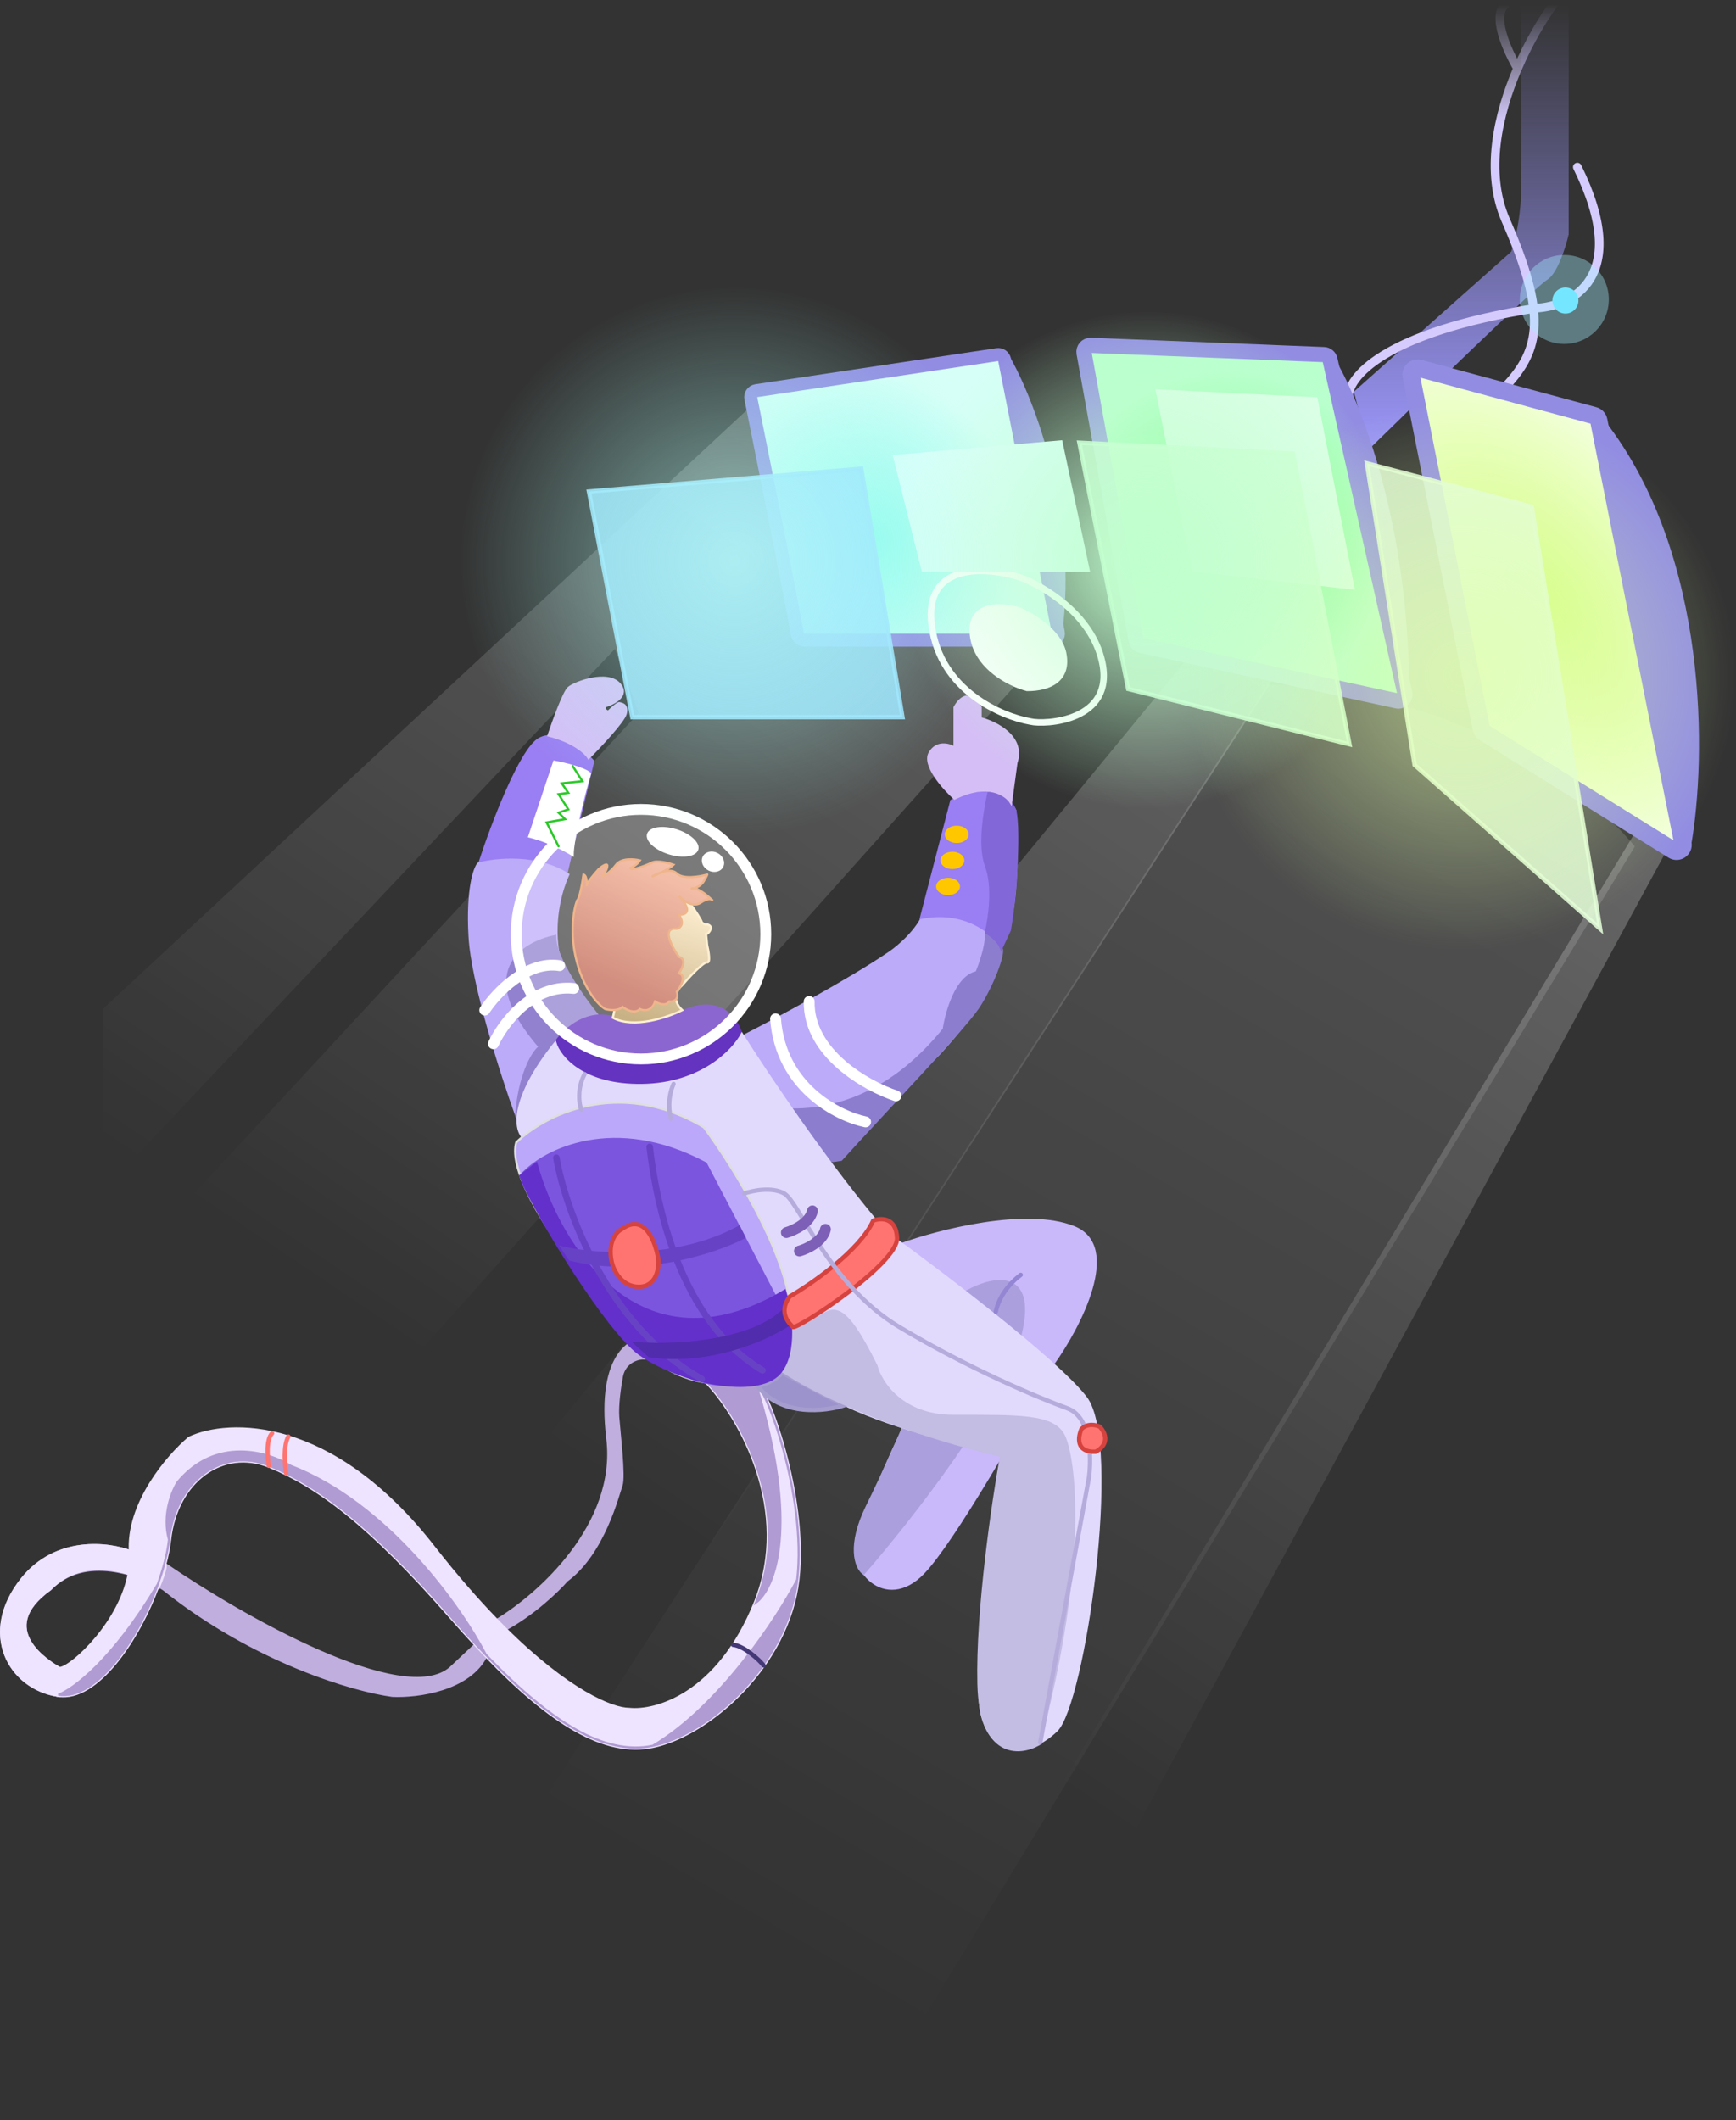 <svg width="800" height="977" viewBox="0 0 800 977" fill="none" xmlns="http://www.w3.org/2000/svg">
<rect x="0" y="0" width="800" height="977" fill="#333333" stroke="none"/>
<g opacity="0.25">
<path d="M98.89 728.5L482.89 299L347.89 185.5L47.39 465V549L283.39 299L294.39 328.5L47.39 595.5L98.89 728.5Z" fill="url(#paint0_linear_30_166)"/>
<path d="M450.89 976.5L766.89 394L755.39 380.5L411.89 950.5L450.89 976.5Z" fill="url(#paint1_linear_30_166)"/>
<path d="M159.39 775L550.89 299L588.39 310.5L242.89 842.5L159.39 775Z" fill="url(#paint2_linear_30_166)"/>
</g>
<path opacity="0.15" d="M584.184 315.5L234.39 854.295L407.735 959.5L753.39 390.063C702.887 330.413 619.543 315.5 584.184 315.5Z" fill="url(#paint3_linear_30_166)"/>
<path d="M22.89 732C-3.61 751 22.89 766.5 26.89 769V781C4.39 777.5 -9.11 752.5 10.39 728C25.99 708.4 50.223 711.5 60.39 715.5L75.618 721C110.542 745 185.89 788.2 207.89 769L219.589 758L228.89 747.109C248.056 735.739 285.19 703 280.39 663C275.59 623 292.056 615.667 300.89 617L302.89 625.5H295.89C292.89 625.667 286.69 627.9 285.89 635.5C285.223 639 283.99 647.4 284.39 653C284.89 660 287.39 680.5 285.89 684.5C284.39 688.5 277.89 715.5 260.89 728C256.89 732.597 245.59 743.561 232.39 750.645L223.845 762.5C216.209 778.5 192.027 781.5 180.89 781C163.375 778.667 117.8 765.6 75.618 732C64.708 725.167 38.89 715.6 22.89 732Z" fill="#C0AEDE"/>
<path d="M219.589 758L207.89 769C185.89 788.2 110.542 745 75.618 721L60.39 715.5C50.223 711.5 25.99 708.4 10.39 728C-9.11 752.5 4.39 777.5 26.89 781V769C22.89 766.5 -3.61 751 22.89 732C38.89 715.6 64.708 725.167 75.618 732C117.8 765.6 163.375 778.667 180.89 781C192.027 781.5 216.209 778.5 223.845 762.5M219.589 758C221.02 759.535 222.438 761.035 223.845 762.5M219.589 758L228.89 747.109M223.845 762.5L232.39 750.645M228.89 747.109C248.056 735.739 285.19 703 280.39 663C275.59 623 292.056 615.667 300.89 617L302.89 625.5H295.89C292.89 625.667 286.69 627.9 285.89 635.5C285.223 639 283.99 647.4 284.39 653C284.89 660 287.39 680.5 285.89 684.5C284.39 688.5 277.89 715.5 260.89 728C256.89 732.597 245.59 743.561 232.39 750.645M228.89 747.109C230.07 748.32 231.237 749.499 232.39 750.645" stroke="#C0AEDE" stroke-width="2" stroke-linecap="round"/>
<path d="M22.89 732C-3.61 751 22.89 766.5 26.89 769V781C4.39 777.5 -9.11 752.5 10.39 728C25.99 708.4 50.223 711.5 60.39 715.5L75.618 721C76.6 721.355 74.208 727.814 72.89 731C61.98 724.167 38.89 715.6 22.89 732Z" fill="#EEE4FF" stroke="#EEE4FF" stroke-width="2" stroke-linecap="round"/>
<path d="M348.39 738.5C365.59 695.7 341.223 653.667 326.89 638H348.39C352.39 638 371.89 689 367.39 728C362.89 767 326.89 799 300.89 804.5C278.693 809.196 253.945 793.847 223.845 762.5C222.438 761.035 221.02 759.535 219.589 758C215.776 753.909 211.878 749.573 207.89 745C170.39 702 146.39 684.5 124.39 675.5C102.39 666.5 80.89 682.5 77.89 709.5C77.498 713.029 76.721 716.916 75.618 721C74.829 723.919 73.873 726.939 72.77 730C63.611 755.427 44.347 783.716 26.89 781V769C30.29 771.125 53.557 751.215 59.234 728C60.236 723.902 60.69 719.701 60.39 715.5C58.79 693.1 77.723 671.167 87.39 663C105.223 654.667 152.59 653 199.39 713C209.958 726.549 219.825 737.804 228.89 747.109C230.07 748.32 231.237 749.499 232.39 750.645C261.595 779.68 281.945 788 289.89 788C302.223 789.333 331.19 781.3 348.39 738.5Z" fill="#EEE4FF" stroke="#EEE4FF" stroke-width="2" stroke-linecap="round"/>
<path d="M348.39 738.5C365.59 695.7 341.223 653.667 326.89 638H348.39C352.39 638 371.89 689 367.39 728C362.89 767 326.89 799 300.89 804.5C278.693 809.196 253.945 793.847 223.845 762.5C222.438 761.035 221.02 759.535 219.589 758C215.776 753.909 211.878 749.573 207.89 745C170.39 702 146.39 684.5 124.39 675.5C102.39 666.5 80.89 682.5 77.89 709.5C77.498 713.029 76.721 716.916 75.618 721C74.829 723.919 73.873 726.939 72.77 730C63.611 755.427 44.347 783.716 26.89 781C33.477 778.667 51.874 765.2 72.77 730C73.873 726.939 74.829 723.919 75.618 721C76.721 716.916 77.498 713.029 77.89 709.5C74.69 698.3 79.223 687.167 81.89 683C99.49 661.8 123.89 669.167 133.89 675.5C178.69 692.7 212.527 740.667 223.845 762.5C253.945 793.847 278.693 809.196 300.89 804.5C331.69 786.1 358.056 745.833 367.39 728C371.89 689 352.39 638 348.39 638C368.79 703.6 356.89 732.333 348.39 738.5Z" fill="#B09BD3"/>
<path d="M77.89 709.5C80.89 682.5 102.39 666.5 124.39 675.5C146.39 684.5 170.39 702 207.89 745C211.878 749.573 215.776 753.909 219.589 758C221.02 759.535 222.438 761.035 223.845 762.5M77.89 709.5C77.498 713.029 76.721 716.916 75.618 721C74.829 723.919 73.873 726.939 72.77 730M77.89 709.5C74.69 698.3 79.223 687.167 81.89 683C99.49 661.8 123.89 669.167 133.89 675.5C178.69 692.7 212.527 740.667 223.845 762.5M300.89 804.5C326.89 799 362.89 767 367.39 728M300.89 804.5C278.693 809.196 253.945 793.847 223.845 762.5M300.89 804.5C331.69 786.1 358.056 745.833 367.39 728M367.39 728C371.89 689 352.39 638 348.39 638M348.39 638C345.19 638 332.723 638 326.89 638C341.223 653.667 365.59 695.7 348.39 738.5C356.89 732.333 368.79 703.6 348.39 638ZM72.77 730C63.611 755.427 44.347 783.716 26.89 781C33.477 778.667 51.874 765.2 72.77 730Z" stroke="#B09BD3" stroke-linecap="round"/>
<path d="M123.89 675.5C123.223 671.667 122.59 663.3 125.39 660.5" stroke="#FF7470" stroke-width="2" stroke-linecap="round"/>
<path d="M131.89 679C131.223 675.5 130.49 666 132.89 662" stroke="#FF7470" stroke-width="2" stroke-linecap="round"/>
<path d="M351.89 767.5C349.89 764.833 342.69 758.4 337.89 758" stroke="#443876" stroke-width="2" stroke-linecap="round"/>
<path d="M409.89 439C391.09 451.8 357.723 469.667 343.39 477C337.89 485 330.19 505 343.39 521C356.59 537 379.223 533.667 388.89 530L433.39 485C442.223 475.333 463.29 450.6 460.89 435C458.49 419.4 435.223 419.333 425.89 420.5C423.09 428.5 414.056 436.167 409.89 439Z" fill="#BCABF9" stroke="#BCABF9"/>
<path d="M438.39 369L424.39 423C444.39 419 457.056 429.667 460.89 435.5C469.29 426.3 469.056 390.333 467.89 373.5C461.09 361.1 445.39 365.333 438.39 369Z" fill="#9A7EF3" stroke="#9A7EF3"/>
<path d="M435.39 474.5C398.59 520.1 355.723 514.5 338.89 506C342.09 534.8 372.556 536.667 387.39 534C405.223 514.167 443.39 474.5 450.39 464C456.673 454.575 462.89 438.5 460.89 437C460.39 435.667 458.49 432.6 454.89 431C454.89 436.6 451.89 445 450.39 448.5C441.19 450.1 436.556 466.5 435.39 474.5Z" fill="#8D7DCF" stroke="#8D7DCF" stroke-width="2" stroke-linecap="round"/>
<path d="M454.89 399C458.49 408.6 456.39 422.833 454.89 429.5C458.89 431.9 460.89 434.833 461.39 436L464.89 428.5C467.89 411.5 469.69 377.7 466.89 372.5C464.09 367.3 458.056 365.667 455.89 366C454.39 373.333 451.29 389.4 454.89 399Z" fill="#8167D7" stroke="#8167D7" stroke-width="2" stroke-linecap="round"/>
<path d="M428.39 347C425.19 352.6 434.723 363.333 439.89 368C455.09 360.4 463.556 366.167 465.89 370L468.39 351.5C472.39 339.5 459.056 332.833 451.89 331V326C447.09 316.8 441.89 322.167 439.89 326V344.5C437.39 343 431.59 341.4 428.39 347Z" fill="#D5BEF6" stroke="#D5BEF6"/>
<path d="M221.092 397.209C237.433 394.769 254.657 399.142 261.226 401.633L273.364 350.788C268.718 345.411 257.256 335.816 248.578 340.45C239.899 345.085 226.638 380.221 221.092 397.209Z" fill="#9A7EF3" stroke="#9A7EF3"/>
<path d="M261.96 317.017C259.815 318.946 254.927 332.422 252.751 338.919C264.378 341.889 269.929 347.092 271.252 349.322C276.575 343.974 287.444 332.404 288.335 328.916C289.449 324.556 286.418 324.298 285.45 324.05C284.674 323.852 281.718 326.537 280.336 327.905C278.399 327.409 278.567 326.076 278.894 325.472C282.983 324.28 290.051 320.582 285.616 315.32C280.072 308.743 264.64 314.605 261.96 317.017Z" fill="#D5BEF6" stroke="#D5BEF6"/>
<path d="M216.39 431.5C217.59 453.1 231.223 495.5 237.89 514C249.89 477.6 266.556 467.833 273.39 467.5C249.79 447.1 255.89 416 261.89 403C247.49 393.8 228.223 395.833 220.39 398C218.556 400.167 215.19 409.9 216.39 431.5Z" fill="#BCABF9" stroke="#BCABF9"/>
<path d="M249.39 482.5C218.99 447.7 241.556 435 255.39 432C255.39 441.6 268.39 460 274.89 468C246.49 475.2 241.723 508 242.89 523.5L238.39 514C239.59 496.8 245.39 485.167 249.39 482.5Z" fill="#9281CF" stroke="#9281CF" stroke-width="2" stroke-linecap="round"/>
<path d="M414.89 573.5C432.39 567.167 472.89 556.7 494.89 565.5C516.89 574.3 497.723 611.167 485.39 628.5C471.223 654.667 439.39 710.6 425.39 725C407.89 743 389.89 723 395.39 708C400.156 695.003 425.193 626.069 456.841 598.136L414.89 625V573.5Z" fill="#C9B9FB"/>
<path d="M414.89 573.5C432.39 567.167 472.89 556.7 494.89 565.5C516.89 574.3 497.723 611.167 485.39 628.5C471.223 654.667 439.39 710.6 425.39 725C407.89 743 389.89 723 395.39 708C400.89 693 433.39 603.5 471.89 588.5L414.89 625V573.5Z" stroke="#C9B9FB"/>
<path d="M469.89 614.5C477.09 584.5 456.89 589.333 445.89 595.5L416.39 658.5C414.556 663 408.69 676.5 399.89 694.5C391.09 712.5 394.89 722 397.89 724.5C418.89 700.333 462.69 644.5 469.89 614.5Z" fill="#AB9FDD" stroke="#AB9FDD" stroke-width="2" stroke-linecap="round"/>
<path d="M281.39 468.5C268.99 465.7 259.223 475.333 255.89 480.5C258.723 487.833 271.29 501.9 298.89 499.5C326.49 497.1 338.723 482.5 341.39 475.5C335.39 459.9 321.223 462.667 314.89 466C292.49 475.2 283.223 471.5 281.39 468.5Z" fill="#6433C0" stroke="#6433C0"/>
<path d="M255.89 480.5C235.09 506.5 237.223 520.333 240.89 524C281.29 603.6 328.723 631.833 347.39 636C358.19 653.6 379.89 651 389.39 647.5C412.99 658.7 447.556 666.833 461.89 669.5C457.056 702.833 448.39 773.6 452.39 790C457.39 810.5 474.39 809.5 486.89 797.5C499.39 785.5 516.89 665.5 500.39 644C487.19 626.8 433.223 585.833 407.89 567.5C382.29 537.9 353.223 494.5 341.89 476.5C337.89 484.167 323.09 499.6 295.89 500C268.69 500.4 257.89 487.167 255.89 480.5Z" fill="#E2DAFD" stroke="#E2DAFD"/>
<path d="M348.89 638.5C359.69 652.9 380.39 650.5 389.39 647.5C385.39 645.9 368.39 636.833 360.39 632.5C357.59 636.5 351.556 638.167 348.89 638.5Z" fill="#9D93CC" stroke="#A69DCF" stroke-width="2" stroke-linecap="round"/>
<path d="M403.39 629.5C388.19 598.7 383.89 603.5 377.39 607.5L364.39 613.5C363.89 616.333 361.89 623.5 357.89 629.5C387.49 650.3 439.556 665.5 461.89 670.5C458.056 691.667 450.59 742.4 451.39 776C452.19 809.6 469.723 808.333 478.39 803.5C501.39 717 494.39 671.5 489.89 662C485.39 652.5 469.39 653 439.39 653C415.39 653 405.39 637.333 403.39 629.5Z" fill="#C3BCE3" stroke="#C3BCE3" stroke-width="2" stroke-linecap="round"/>
<path d="M237.89 526.5C232.29 546.5 275.556 599.833 297.89 624C320.89 645 361.89 643 364.39 610C366.39 583.6 338.556 538.667 324.39 519.5C284.79 495.9 250.223 514.333 237.89 526.5Z" fill="#BBA8FA" stroke="#DEDEDE"/>
<path d="M323.39 425C323.39 424.2 320.39 419.667 318.89 417.5L315.39 414L281.89 452C284.69 457.2 283.39 465.5 282.39 469C291.99 474.2 307.723 468.833 314.39 465.5C309.19 460.7 312.223 455.833 314.39 454C317.556 450.333 324.29 443.1 325.89 443.5C327.49 443.9 326.556 438.333 325.89 435.5L325.39 430.5C325.723 430.5 326.59 430.1 327.39 428.5C328.19 426.9 326.723 426.167 325.89 426C325.09 426.4 323.89 425.5 323.39 425Z" fill="url(#paint4_linear_30_166)" stroke="#FDE9C2"/>
<path d="M322.89 416C319.396 418.329 314.993 415.196 313.06 413.181C319.623 420.225 315.699 421.665 312.89 421.5C315.69 425.9 313.39 427.667 311.89 428C304.69 427.2 309.556 436.333 312.89 441C316.49 441.8 314.39 446.333 312.89 448.5C316.49 449.7 313.723 454.667 311.89 457C313.09 461 310.056 461.667 308.39 461.5C306.79 463.9 303.39 462.5 301.89 461.5C300.29 466.3 296.556 465.833 294.89 465C292.49 467.4 288.556 465.333 286.89 464C284.89 466 280.723 465.5 278.89 465C276.056 463.333 269.49 456.7 265.89 443.5C262.29 430.3 264.39 419 265.89 415C267.09 414.2 268.39 406.667 268.89 403C270.298 403.352 270.467 406.432 270.443 407.699C270.902 406.2 274.187 402.358 275.89 400.5C277.223 399.333 279.89 397.4 279.89 399C279.89 400.6 278.223 403 277.39 404C278.556 403.5 281.49 401.7 283.89 398.5C286.29 395.3 292.223 395.833 294.89 396.5C293.69 398.5 291.39 399.667 290.39 400C290.39 401.5 297.39 399 300.39 397.5C302.79 396.3 308.056 397.667 310.39 398.5C309.328 399.562 307.279 400.765 305.217 401.809C307.679 401.071 310.303 400.913 311.89 402.5C314.69 405.3 322.39 404 325.89 403C326.056 402.833 325.99 403.2 324.39 406C323.217 408.053 321.255 408.977 319.766 409.324C322.238 409.644 325.87 412.579 327.94 414.561C328.165 414.683 328.311 414.843 328.39 415C328.25 414.86 328.1 414.713 327.94 414.561C327.208 414.162 325.644 414.164 322.89 416Z" fill="url(#paint5_linear_30_166)"/>
<path d="M312.89 413C314.723 415 319.29 418.4 322.89 416C326.49 413.6 328.056 414.333 328.39 415C326.056 412.667 320.79 408.3 318.39 409.5C319.723 409.5 322.79 408.8 324.39 406C325.99 403.2 326.056 402.833 325.89 403C322.39 404 314.69 405.3 311.89 402.5C309.09 399.7 303.056 402.333 300.39 404C302.89 403 308.39 400.5 310.39 398.5C308.056 397.667 302.79 396.3 300.39 397.5C297.39 399 290.39 401.5 290.39 400C291.39 399.667 293.69 398.5 294.89 396.5C292.223 395.833 286.29 395.3 283.89 398.5C281.49 401.7 278.556 403.5 277.39 404C278.223 403 279.89 400.6 279.89 399C279.89 397.4 277.223 399.333 275.89 400.5C274.056 402.5 270.39 406.8 270.39 408C270.39 409.5 270.89 403.5 268.89 403C268.39 406.667 267.09 414.2 265.89 415C264.39 419 262.29 430.3 265.89 443.5C269.49 456.7 276.056 463.333 278.89 465C280.723 465.5 284.89 466 286.89 464C288.556 465.333 292.49 467.4 294.89 465C296.556 465.833 300.29 466.3 301.89 461.5C303.39 462.5 306.79 463.9 308.39 461.5C310.056 461.667 313.09 461 311.89 457C313.723 454.667 316.49 449.7 312.89 448.5C314.39 446.333 316.49 441.8 312.89 441C309.556 436.333 304.69 427.2 311.89 428C313.39 427.667 315.69 425.9 312.89 421.5C315.723 421.667 319.69 420.2 312.89 413Z" stroke="#E99C65"/>
<circle cx="295.39" cy="430.5" r="57.5" fill="white" fill-opacity="0.25" stroke="white" stroke-width="5"/>
<ellipse cx="309.983" cy="387.93" rx="6.045" ry="12.358" transform="rotate(-72.793 309.983 387.93)" fill="white"/>
<ellipse cx="328.563" cy="397.113" rx="4.542" ry="5.289" transform="rotate(-63.342 328.563 397.113)" fill="white"/>
<path d="M324.89 536.5C282.89 514.1 250.723 530.667 240.89 541.5C239.29 547.9 272.223 593.667 287.39 614C294.103 623 319.89 641.5 341.89 637C359.49 633.4 363.89 613.5 359.89 603.5L324.89 536.5Z" fill="#7B55DE" stroke="#7B55DE" stroke-width="2"/>
<path d="M361.39 595.5C294.19 635.1 257.223 574 246.89 537L240.39 542C247.89 561 280.49 613.1 294.89 623.5C312.89 636.5 348.89 644 358.89 632.5C366.89 623.3 363.89 604 361.39 595.5Z" fill="#6330CB" stroke="#6330CB" stroke-width="2" stroke-linecap="round"/>
<path d="M299.39 528.5C302.39 554.291 312.99 608.633 351.39 631.5" stroke="#6842C5" stroke-width="3" stroke-linecap="round"/>
<path d="M256.39 533.5C260.526 557.316 279.716 611.059 323.39 635.5" stroke="#6842C5" stroke-width="3" stroke-linecap="round"/>
<path d="M340.39 566C311.59 581.6 274.723 578.833 259.89 575.5L262.89 580C295.29 588 329.39 576.667 342.39 570L340.39 566Z" fill="#6842C5" stroke="#6842C5" stroke-width="2"/>
<path d="M360.39 605C343.99 619.4 309.223 620.667 293.89 619.5L299.39 624.5C327.39 628.5 353.723 616.5 363.39 610L360.39 605Z" fill="#512CAC" stroke="#512CAC" stroke-width="2"/>
<path d="M402.39 562.5C396.39 576.1 374.223 591.5 363.89 597.5C358.39 605 363.89 610 365.39 611.5C366.89 613 413.89 582.5 413.39 570.5C412.99 560.9 405.89 561.167 402.39 562.5Z" fill="#FF7470" stroke="#D6433F" stroke-width="2"/>
<path d="M294.39 593C286.39 593 282.723 585.333 281.89 581.5C279.89 572.3 284.056 567.667 286.39 566.5C297.19 558.5 302.223 572.5 303.39 580.5C303.723 584.667 302.39 593 294.39 593Z" fill="#FF7470" stroke="#D6433F" stroke-width="2"/>
<path d="M342.89 550C346.723 548.667 355.79 546.8 361.39 550C368.39 554 381.89 592 414.39 611.5C446.89 631 479.39 644.5 491.89 649C504.39 653.5 502.39 676.5 501.89 680.5L479.39 803" stroke="#B5ACDC" stroke-width="2" stroke-linecap="round"/>
<path d="M362.39 568C365.89 567 373.19 563.6 374.39 558" stroke="#7D5FB7" stroke-width="5" stroke-linecap="round"/>
<path d="M368.39 576.5C371.89 575.5 379.19 572.1 380.39 566.5" stroke="#7D5FB7" stroke-width="5" stroke-linecap="round"/>
<path d="M398.89 517C386.056 514.333 359.79 501.1 357.39 469.5" stroke="white" stroke-width="5" stroke-linecap="round"/>
<path d="M412.89 505C399.39 500.5 372.49 485.5 372.89 461.5" stroke="white" stroke-width="5" stroke-linecap="round"/>
<path d="M223.39 465.5C228.556 457.667 242.69 442.6 257.89 445" stroke="white" stroke-width="5" stroke-linecap="round"/>
<path d="M227.39 481C231.723 471.667 245.19 453.5 264.39 455.5" stroke="white" stroke-width="5" stroke-linecap="round"/>
<ellipse cx="440.89" cy="384.5" rx="5.5" ry="4" fill="#FFC700"/>
<ellipse cx="438.89" cy="396.5" rx="5.5" ry="4" fill="#FFC700"/>
<ellipse cx="436.89" cy="408.5" rx="5.5" ry="4" fill="#FFC700"/>
<path d="M267.89 511.5C266.89 508.833 265.79 501.8 269.39 495" stroke="#B5ACDC" stroke-width="2" stroke-linecap="round"/>
<path d="M309.179 515.5C308.372 512.914 307.485 506.094 310.39 499.5" stroke="#B5ACDC" stroke-width="2" stroke-linecap="round"/>
<path d="M243.89 385.5C252.29 387.5 260.723 392 263.89 394C263.89 386.8 269.056 366 271.89 356.5C269.49 354.1 260.056 351.833 255.39 351L243.89 385.5Z" fill="white" stroke="white" stroke-linecap="round"/>
<path d="M257.39 390L251.89 379L260.39 377.5L257.39 374.5L261.89 373L257.39 366L261.89 365.38L258.89 361L268.39 360L263.89 353" stroke="#2BC828" stroke-linecap="round"/>
<path d="M504.89 669C495.69 669.4 496.723 662.167 498.39 658.5C501.19 655.7 505.223 656.667 506.89 657.5C512.09 663.5 507.723 667.667 504.89 669Z" fill="#FF7470" stroke="#D6433F" stroke-width="2" stroke-linecap="round"/>
<path d="M458.89 604.5C459.556 600.833 462.39 593.5 470.39 587.5" stroke="#9486D3" stroke-width="2" stroke-linecap="round"/>
<path d="M696.39 116L623.89 180.5L630.89 207C656.223 182.167 708.09 131.8 712.89 129C717.69 126.2 721.556 113.833 722.89 108V2H700.89C701.056 26.667 701.29 78.9 700.89 90.5C700.49 102.1 697.723 112.333 696.39 116Z" fill="url(#paint6_linear_30_166)"/>
<path d="M621.39 183.5C620.723 174.333 637.09 153.2 707.89 142C724.056 141.167 752.09 128.2 726.89 77M715.89 2C710.902 8.813 704.599 19.272 699.345 31.5M693.89 178C709.89 161 712.89 145 693.89 101.5C684.238 79.402 690.204 52.774 699.345 31.5M699.345 31.5C694.693 23.667 687.09 6.8 693.89 2" stroke="url(#paint7_linear_30_166)" stroke-width="4" stroke-linecap="round"/>
<circle cx="720.89" cy="138" r="20.5" fill="#A3EFFF" fill-opacity="0.38"/>
<circle cx="721.39" cy="138.5" r="6" fill="#75E6FF"/>
<path d="M650.333 173.242L682.636 335.725C682.798 336.538 683.289 337.249 683.994 337.687L771.011 391.841C773.241 393.229 776.051 391.284 775.538 388.709L736.753 193.825C736.531 192.707 735.694 191.812 734.593 191.515L654.057 169.761C651.909 169.18 649.899 171.059 650.333 173.242Z" fill="url(#paint8_radial_30_166)" stroke="#928DE2" stroke-width="8" stroke-linecap="round"/>
<path d="M612.89 165.5C624.39 184 647.39 240.6 647.39 319L612.89 165.5Z" fill="#928DE2" stroke="#928DE2" stroke-width="4" stroke-linecap="round"/>
<path d="M499.557 162.681L523.532 295.028C523.749 296.222 524.663 297.168 525.849 297.425L643.798 323.004C645.94 323.469 647.841 321.554 647.362 319.416L612.894 165.75C612.597 164.423 611.444 163.463 610.086 163.409L502.627 159.148C500.709 159.072 499.214 160.792 499.557 162.681Z" fill="url(#paint9_radial_30_166)" stroke="#928DE2" stroke-width="7" stroke-linecap="round"/>
<path opacity="0.88" d="M629.89 213.5L651.89 352.5L737.39 428L705.89 233.5L629.89 213.5Z" fill="#E4FDDA" stroke="#E4FDDA" stroke-width="2" stroke-linecap="round"/>
<path d="M346.011 183.581C352.874 217.621 364.958 278.008 367.437 292.073C367.725 293.705 369.233 295 370.89 295H484.741C486.631 295 488.05 293.274 487.685 291.42L462.943 165.811C462.634 164.238 461.142 163.187 459.556 163.424L348.511 180.033C346.813 180.287 345.672 181.899 346.011 183.581Z" fill="url(#paint10_radial_30_166)" stroke="#928DE2" stroke-width="6" stroke-linecap="round"/>
<path opacity="0.88" d="M271.39 226.5L291.39 330.5H415.89L396.89 216L271.39 226.5Z" fill="#9FE3FF" stroke="#9FE3FF" stroke-width="2" stroke-linecap="round"/>
<path d="M534.89 181.5L550.89 261.5L621.89 269.5L605.39 185L534.89 181.5Z" fill="#DDFFE8" stroke="#DDFFE8" stroke-width="4" stroke-linecap="round"/>
<path opacity="0.88" d="M497.39 204L519.89 317.5L621.89 343L595.89 209L497.39 204Z" fill="#D1FFD6" stroke="#D1FFD6" stroke-width="2" stroke-linecap="round"/>
<path d="M777.39 389C784.223 350 785.89 256.6 737.89 195L777.39 389Z" fill="#928DE2" stroke="#928DE2" stroke-width="4" stroke-linecap="round"/>
<path d="M463.39 165C474.556 184.333 494.99 236.9 487.39 292.5L463.39 165Z" fill="#928DE2" stroke="#928DE2" stroke-width="4" stroke-linecap="round"/>
<path d="M429.39 288.5C433.39 318.1 461.39 330.167 474.89 332.5C481.39 334.1 513.89 332.5 507.89 305C503.09 283 480.556 269.833 469.89 266C454.723 261.167 425.39 258.9 429.39 288.5Z" stroke="white" stroke-width="3" stroke-linecap="round"/>
<path d="M448.39 292.5C449.99 307.3 465.723 315 473.39 317C483.39 317 492.39 313 489.89 301C487.89 291.4 475.723 284 469.89 281.5C462.056 279 446.79 277.7 448.39 292.5Z" fill="white" stroke="white" stroke-width="3" stroke-linecap="round"/>
<path d="M413.89 211.5L426.39 261.5H499.89L487.89 205L413.89 211.5Z" fill="#DBFFFA" stroke="#DBFFFA" stroke-width="4" stroke-linecap="round"/>
<circle opacity="0.6" cx="338.39" cy="258.5" r="126" fill="url(#paint11_radial_30_166)"/>
<circle opacity="0.6" cx="673.39" cy="311.5" r="126" fill="url(#paint12_radial_30_166)"/>
<circle cx="528.89" cy="258" r="114.5" fill="url(#paint13_radial_30_166)"/>
<defs>
<linearGradient id="paint0_linear_30_166" x1="592.39" y1="272.5" x2="305" y2="698.5" gradientUnits="userSpaceOnUse">
<stop stop-color="white"/>
<stop offset="1" stop-color="white" stop-opacity="0"/>
</linearGradient>
<linearGradient id="paint1_linear_30_166" x1="592.39" y1="272.5" x2="305" y2="698.5" gradientUnits="userSpaceOnUse">
<stop stop-color="white"/>
<stop offset="1" stop-color="white" stop-opacity="0"/>
</linearGradient>
<linearGradient id="paint2_linear_30_166" x1="592.39" y1="272.5" x2="305" y2="698.5" gradientUnits="userSpaceOnUse">
<stop stop-color="white"/>
<stop offset="1" stop-color="white" stop-opacity="0"/>
</linearGradient>
<linearGradient id="paint3_linear_30_166" x1="677.842" y1="340.525" x2="354.086" y2="895.297" gradientUnits="userSpaceOnUse">
<stop stop-color="white"/>
<stop offset="1" stop-color="white" stop-opacity="0"/>
</linearGradient>
<linearGradient id="paint4_linear_30_166" x1="315.89" y1="414.5" x2="297.39" y2="471.5" gradientUnits="userSpaceOnUse">
<stop stop-color="#FDE9C2"/>
<stop offset="1" stop-color="#B6975B"/>
</linearGradient>
<linearGradient id="paint5_linear_30_166" x1="312.39" y1="401" x2="287.89" y2="457" gradientUnits="userSpaceOnUse">
<stop stop-color="#F2AC8E"/>
<stop offset="1" stop-color="#C16754"/>
</linearGradient>
<linearGradient id="paint6_linear_30_166" x1="673.39" y1="2" x2="673.39" y2="207" gradientUnits="userSpaceOnUse">
<stop stop-color="#9B96FA" stop-opacity="0"/>
<stop offset="1" stop-color="#9B96FA"/>
</linearGradient>
<linearGradient id="paint7_linear_30_166" x1="679.171" y1="2" x2="679.171" y2="183.5" gradientUnits="userSpaceOnUse">
<stop stop-color="#D6CBFD" stop-opacity="0"/>
<stop offset="0.303" stop-color="#D6CBFD"/>
</linearGradient>
<radialGradient id="paint8_radial_30_166" cx="0" cy="0" r="1" gradientUnits="userSpaceOnUse" gradientTransform="translate(707.89 274) rotate(51.06) scale(143.994 80.878)">
<stop stop-color="#D4FE83"/>
<stop offset="1" stop-color="#F6FFE4"/>
</radialGradient>
<radialGradient id="paint9_radial_30_166" cx="0" cy="0" r="1" gradientUnits="userSpaceOnUse" gradientTransform="translate(558.39 254) rotate(-50.874) scale(86.367 78.254)">
<stop offset="0.345" stop-color="#77FD85"/>
<stop offset="1" stop-color="#B9FFCE"/>
</radialGradient>
<radialGradient id="paint10_radial_30_166" cx="0" cy="0" r="1" gradientUnits="userSpaceOnUse" gradientTransform="translate(401.89 248.5) rotate(-28.002) scale(71.353 77.299)">
<stop stop-color="#91FBED"/>
<stop offset="1" stop-color="#D6FFF7"/>
</radialGradient>
<radialGradient id="paint11_radial_30_166" cx="0" cy="0" r="1" gradientUnits="userSpaceOnUse" gradientTransform="translate(338.39 258.5) rotate(90) scale(126)">
<stop stop-color="#BBFFF6"/>
<stop offset="1" stop-color="#A2FCF0" stop-opacity="0"/>
</radialGradient>
<radialGradient id="paint12_radial_30_166" cx="0" cy="0" r="1" gradientUnits="userSpaceOnUse" gradientTransform="translate(673.39 311.5) rotate(90) scale(126)">
<stop stop-color="#E0FFA4"/>
<stop offset="1" stop-color="#E0FFA4" stop-opacity="0"/>
</radialGradient>
<radialGradient id="paint13_radial_30_166" cx="0" cy="0" r="1" gradientUnits="userSpaceOnUse" gradientTransform="translate(528.89 258) rotate(90) scale(114.5)">
<stop stop-color="#C0FFCE"/>
<stop offset="1" stop-color="#C0FFCE" stop-opacity="0"/>
</radialGradient>
</defs>
</svg>
